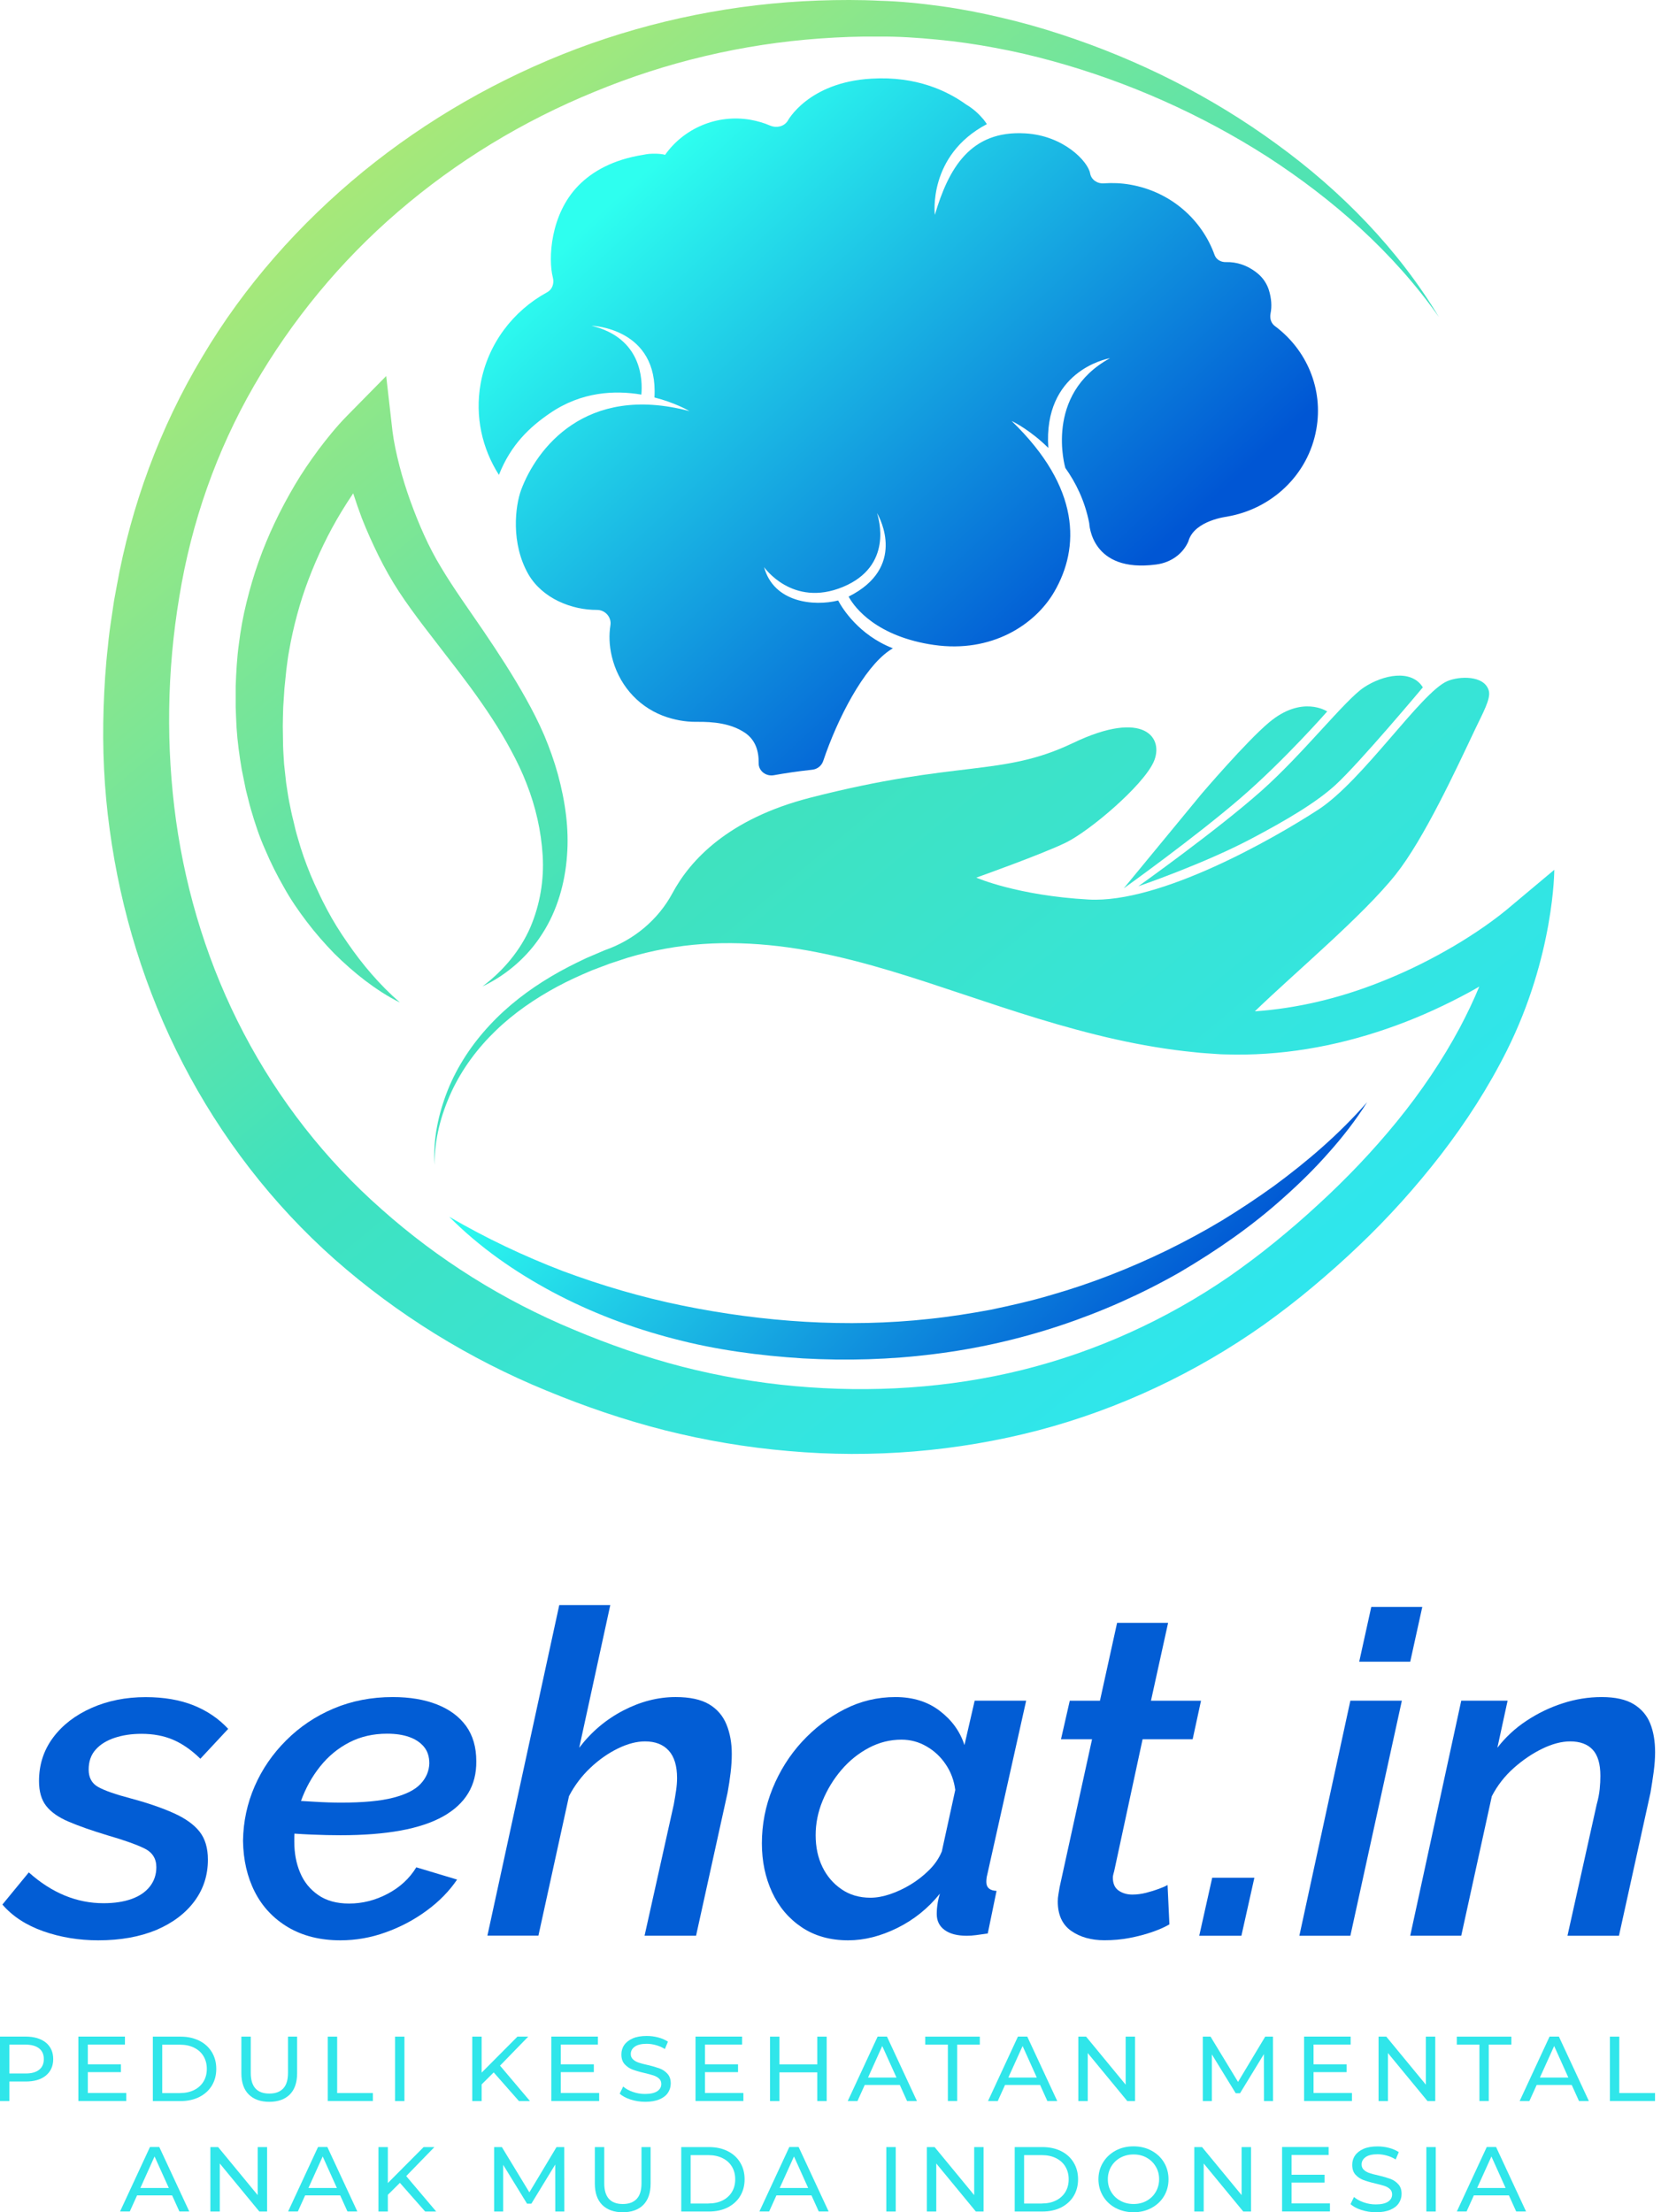 <svg width="211" height="281" viewBox="0 0 211 281" fill="none" xmlns="http://www.w3.org/2000/svg">
<path d="M70.87 98.359C70.408 96.674 69.816 95.032 69.145 93.424C68.44 91.791 67.664 90.268 66.828 88.771C65.165 85.784 63.3 82.926 61.419 80.152C59.537 77.387 57.604 74.716 56.01 72.036C54.442 69.467 53.17 66.523 52.116 63.605C51.593 62.142 51.123 60.653 50.74 59.156C50.548 58.407 50.374 57.658 50.217 56.91C50.069 56.187 49.929 55.361 49.86 54.791L49.058 47.764L44.076 52.826C43.301 53.617 42.752 54.247 42.151 54.97C41.567 55.676 41.001 56.391 40.461 57.114C39.39 58.569 38.362 60.057 37.447 61.614C35.618 64.711 34.05 67.961 32.848 71.356C32.247 73.049 31.742 74.776 31.315 76.52C30.879 78.272 30.566 80.008 30.339 81.845C30.095 83.615 30.008 85.368 29.939 87.137V89.791C29.956 90.676 30.017 91.561 30.052 92.446C30.165 94.215 30.409 95.977 30.705 97.729L31.236 100.341C31.463 101.2 31.654 102.068 31.907 102.919C32.404 104.62 32.961 106.313 33.693 107.938C34.381 109.572 35.182 111.163 36.062 112.694C36.916 114.242 37.926 115.706 38.989 117.101C40.052 118.505 41.219 119.832 42.438 121.091C43.684 122.333 44.999 123.49 46.384 124.554C47.778 125.6 49.233 126.578 50.801 127.335C48.205 125.081 46.018 122.486 44.137 119.747C43.187 118.386 42.308 116.982 41.541 115.527C41.158 114.804 40.783 114.072 40.444 113.323C40.086 112.592 39.755 111.843 39.442 111.095C38.823 109.589 38.283 108.066 37.848 106.509C37.613 105.735 37.421 104.952 37.247 104.169C37.038 103.395 36.898 102.604 36.733 101.813C36.576 101.03 36.48 100.23 36.349 99.439L36.088 97.049C36.045 96.249 35.975 95.449 35.958 94.649L35.923 92.25C35.94 91.451 35.94 90.651 35.975 89.851L36.132 87.452L36.376 85.053C36.471 84.355 36.585 83.36 36.724 82.679C36.977 81.182 37.334 79.591 37.743 78.085C38.153 76.562 38.64 75.048 39.207 73.567C40.339 70.607 41.715 67.723 43.37 65C43.849 64.209 44.355 63.426 44.869 62.661C45.208 63.716 45.565 64.762 45.957 65.8C46.593 67.425 47.316 69.016 48.083 70.581C48.858 72.138 49.72 73.687 50.713 75.201C51.68 76.673 52.7 78.051 53.719 79.404L56.767 83.368C58.797 85.963 60.748 88.558 62.499 91.246C63.379 92.591 64.206 93.977 64.921 95.321C65.67 96.7 66.349 98.12 66.907 99.575C68.048 102.485 68.745 105.548 68.936 108.653C69.128 111.758 68.605 114.889 67.368 117.798C66.105 120.7 63.971 123.286 61.279 125.302C64.328 123.856 67.046 121.533 68.901 118.581C70.792 115.646 71.776 112.166 72.028 108.687C72.307 105.224 71.785 101.719 70.87 98.359Z" fill="url(#paint0_linear_418_9053)"/>
<path d="M191.321 115.612C190.834 116.02 190.172 116.522 189.571 116.965C188.952 117.424 188.308 117.867 187.663 118.3C186.365 119.168 185.032 119.993 183.665 120.759C180.938 122.308 178.09 123.669 175.163 124.809C170.111 126.8 164.789 128.084 159.405 128.459C164.371 123.643 173.142 116.318 177.306 111.069C180.886 106.568 184.997 97.678 187.384 92.641C188.334 90.634 189.414 88.745 189.126 87.733C188.56 85.725 185.311 85.878 183.839 86.525C180.485 87.988 173.142 99.15 167.463 102.842C161.792 106.534 147.393 114.761 138.3 114.259C129.197 113.757 124.023 111.477 124.023 111.477C124.023 111.477 132.272 108.542 135.364 107.045C138.456 105.539 145.164 99.822 146.54 96.802C147.916 93.782 145.434 90.013 136.322 94.369C127.211 98.725 121.784 96.47 102.882 101.336C92.499 104.008 87.673 109.257 85.426 113.443C83.605 116.837 80.513 119.415 76.811 120.7L74.485 121.695C72.969 122.41 71.471 123.158 70.034 124.018C67.159 125.719 64.477 127.769 62.22 130.203C59.956 132.627 58.1 135.426 56.881 138.463C55.679 141.492 54.982 144.759 55.208 147.983C55.165 144.751 56.018 141.569 57.36 138.659C58.719 135.75 60.661 133.138 62.978 130.909C65.287 128.671 67.969 126.842 70.809 125.311C72.229 124.545 73.71 123.881 75.199 123.252L77.455 122.401L79.781 121.635C82.874 120.717 86.062 120.13 89.267 119.908C92.473 119.687 95.696 119.806 98.892 120.181C105.295 120.938 111.549 122.75 117.768 124.775C123.997 126.808 130.242 129.037 136.732 130.781C139.972 131.657 143.282 132.423 146.644 132.976C148.326 133.257 150.015 133.487 151.775 133.657C152.672 133.767 153.456 133.793 154.292 133.861L154.911 133.903L155.068 133.912L155.285 133.92L155.616 133.929L156.932 133.954C163.935 134.014 170.877 132.627 177.349 130.254C180.59 129.071 183.717 127.625 186.74 125.983C187.132 125.77 187.524 125.54 187.916 125.311C187.193 127.072 186.356 128.807 185.459 130.509C183.212 134.703 180.511 138.693 177.463 142.437C174.414 146.18 171.06 149.702 167.472 152.986C165.651 154.67 163.926 156.159 161.923 157.793C160.059 159.316 158.116 160.762 156.139 162.149C148.177 167.619 139.258 171.677 129.868 174.008C120.477 176.339 110.661 176.935 100.992 176.067C96.157 175.633 91.332 174.791 86.671 173.6C81.968 172.383 77.334 170.767 72.865 168.887C63.893 165.16 55.635 159.971 48.501 153.624C41.324 147.311 35.392 139.689 30.984 131.283C26.568 122.878 23.693 113.698 22.369 104.28C21.062 94.871 21.202 85.214 22.779 75.796C24.312 66.362 27.482 57.292 32.273 48.989C37.055 40.711 43.249 33.165 50.618 26.844C57.97 20.514 66.428 15.367 75.522 11.658C84.598 7.897 94.328 5.583 104.215 4.886C106.688 4.715 109.058 4.613 111.654 4.647C114.119 4.622 116.584 4.792 119.049 5.03C121.514 5.26 123.97 5.617 126.418 6.077C128.866 6.528 131.287 7.089 133.692 7.753C143.308 10.399 152.55 14.508 160.973 19.893C169.353 25.321 177.001 32.05 182.785 40.269C177.62 31.676 170.398 24.266 162.141 18.277C153.892 12.253 144.597 7.566 134.754 4.358C132.298 3.55 129.798 2.844 127.263 2.257C124.737 1.653 122.176 1.151 119.58 0.793C116.993 0.436 114.38 0.164 111.749 0.096C109.258 -0.032 106.532 -0.023 103.927 0.07C93.483 0.445 83.074 2.512 73.266 6.196C63.431 9.914 54.224 15.188 46.123 21.799C38.04 28.418 30.993 36.364 25.679 45.356C20.313 54.298 16.646 64.286 14.826 74.461L14.486 76.307L14.198 78.255C13.998 79.557 13.815 80.859 13.702 82.143C13.406 84.712 13.249 87.299 13.162 89.877C12.988 95.049 13.223 100.247 13.937 105.394C15.331 115.689 18.423 125.804 23.249 135.12C28.066 144.436 34.599 152.952 42.534 159.979C50.478 166.981 59.633 172.63 69.424 176.637C74.32 178.662 79.302 180.363 84.45 181.674C89.642 182.975 94.877 183.86 100.19 184.311C110.782 185.255 121.575 184.379 131.897 181.682C142.211 178.968 151.975 174.34 160.573 168.249C162.716 166.709 164.789 165.118 166.81 163.416C168.691 161.842 170.755 160.013 172.602 158.244C176.374 154.662 179.858 150.782 183.046 146.665C186.226 142.539 189.065 138.14 191.409 133.461C197.445 121.389 197.445 110.482 197.445 110.482L191.321 115.612Z" fill="url(#paint1_linear_418_9053)"/>
<path d="M144.606 112.575C144.606 112.575 154.58 105.48 160.251 100.443C165.573 95.713 170.869 88.898 173.273 87.307C175.677 85.716 179.292 84.959 180.747 87.307C180.747 87.307 172.733 96.878 169.641 99.711C167.237 101.906 163.517 104.127 158.874 106.577C152.812 109.767 144.606 112.575 144.606 112.575Z" fill="url(#paint2_linear_418_9053)"/>
<path d="M168.595 90.37C168.595 90.37 165.433 88.226 161.217 91.757C158.334 94.164 152.646 100.826 152.646 100.826L142.751 112.838C142.751 112.838 151.836 106.339 157.629 101.336C163.221 96.504 168.595 90.37 168.595 90.37Z" fill="url(#paint3_linear_418_9053)"/>
<path d="M167.21 54.553C166.174 60.355 161.513 64.651 155.904 65.613V65.621C155.904 65.621 151.801 66.081 150.991 68.659C150.982 68.71 150.965 68.752 150.956 68.786L150.947 68.795C150.268 70.343 148.761 71.458 146.871 71.704C138.578 72.802 138.387 66.557 138.369 66.472C138.369 66.455 138.36 66.438 138.36 66.43C138.36 66.421 138.36 66.413 138.36 66.413C137.803 63.597 136.653 61.291 135.338 59.445C135.338 59.445 135.338 59.445 135.329 59.428C135.329 59.428 132.568 50.112 141 45.501C140.529 45.578 132.498 47.185 133.169 56.893C130.922 54.672 128.796 53.6 128.517 53.481C137.306 61.972 137.167 69.586 133.927 75.167C131.479 79.387 125.939 82.968 118.648 81.922C118.204 81.862 117.795 81.786 117.394 81.709C110.539 80.331 108.239 76.605 107.803 75.779C115.147 72.104 111.81 65.843 111.41 65.179C111.645 65.894 113.465 71.909 107.072 74.554C100.652 77.209 97.063 72.036 97.063 72.036C98.3 76.579 103.448 77.03 106.471 76.273C106.993 77.26 109.084 80.654 113.422 82.347C113.256 82.441 113.1 82.543 112.96 82.645C109.711 84.874 106.392 91.246 104.572 96.666C104.363 97.278 103.814 97.712 103.161 97.772C101.279 97.976 99.659 98.222 98.3 98.469C97.316 98.648 96.358 97.933 96.375 96.938C96.401 95.406 95.974 93.994 94.642 93.084C92.865 91.884 90.617 91.655 88.44 91.689C87.046 91.697 85.6 91.442 84.163 90.897C80.844 89.596 78.527 86.78 77.717 83.368C77.386 81.965 77.351 80.646 77.543 79.421C77.708 78.408 76.88 77.455 75.818 77.472C74.241 77.472 72.569 77.141 70.957 76.375C69.389 75.626 68.013 74.469 67.142 72.98C64.86 69.024 65.443 64.26 66.21 62.201C68.126 57.088 74.302 48.7 87.586 52.222C87.386 52.094 85.661 51.124 83.135 50.486C83.675 41.63 75.147 41.375 75.147 41.375C81.549 42.932 81.645 48.266 81.471 50.121C78.135 49.559 73.875 49.721 69.825 52.511C67.342 54.213 64.903 56.442 63.379 60.321C61.245 56.978 60.313 52.911 61.053 48.734C61.977 43.646 65.191 39.486 69.476 37.138C70.182 36.764 70.426 35.981 70.225 35.224C69.633 32.935 69.868 27.235 73.501 23.551C75.243 21.782 77.847 20.276 81.715 19.663C81.976 19.604 82.238 19.57 82.49 19.544C82.49 19.544 82.49 19.544 82.499 19.544C83.065 19.502 83.649 19.51 84.241 19.604C84.337 19.621 84.415 19.663 84.485 19.672C86.828 16.354 91.009 14.465 95.338 15.214C96.227 15.376 97.072 15.622 97.856 15.963C98.64 16.286 99.572 16.082 100.042 15.384C100.042 15.384 102.638 10.441 110.713 9.99C116.427 9.65 120.373 11.573 122.742 13.283C123.544 13.759 124.249 14.363 124.833 15.061C124.842 15.069 124.85 15.078 124.876 15.095L124.902 15.129C125.068 15.333 125.216 15.546 125.364 15.767C117.812 19.748 118.753 27.295 118.753 27.295C120.495 21.424 123.239 16.533 130.225 16.941C135.111 17.213 138.212 20.506 138.482 22.029C138.622 22.828 139.388 23.347 140.216 23.288C141.305 23.211 142.428 23.254 143.552 23.449C148.717 24.343 152.681 27.89 154.292 32.391C154.501 32.969 155.085 33.31 155.721 33.293C157.062 33.25 158.482 33.675 159.78 34.747C160.425 35.283 160.912 35.998 161.174 36.798C161.522 37.904 161.583 38.916 161.4 39.818C161.278 40.439 161.461 41.06 161.966 41.426C165.973 44.412 168.142 49.389 167.21 54.553Z" fill="url(#paint4_linear_418_9053)"/>
<path d="M57.064 154.551C61.741 157.282 66.558 159.554 71.497 161.451C76.454 163.297 81.515 164.777 86.671 165.832C96.959 167.925 107.621 168.674 118.073 167.525C120.687 167.253 123.282 166.836 125.869 166.36C128.439 165.815 131.009 165.245 133.535 164.488C138.596 163.042 143.517 161.111 148.265 158.805C150.634 157.64 152.96 156.389 155.224 155.028C157.48 153.65 159.684 152.186 161.836 150.638C166.104 147.499 170.146 144.027 173.665 140.003C172.245 142.258 170.599 144.385 168.804 146.393C167.027 148.417 165.094 150.315 163.073 152.11C159.048 155.742 154.545 158.856 149.824 161.63C140.312 167.049 129.624 170.648 118.613 172C113.117 172.698 107.551 172.851 102.02 172.545C96.497 172.196 90.992 171.473 85.635 170.061C80.278 168.682 75.069 166.709 70.226 164.131C65.382 161.545 60.853 158.38 57.064 154.551Z" fill="url(#paint5_linear_418_9053)"/>
<path d="M5.827 259.451C6.446 259.962 6.759 260.659 6.759 261.544C6.759 262.429 6.446 263.127 5.827 263.637C5.2 264.148 4.347 264.394 3.267 264.394H1.193V266.87H0V258.686H3.267C4.355 258.694 5.209 258.949 5.827 259.451ZM4.965 262.905C5.366 262.591 5.566 262.14 5.566 261.544C5.566 260.949 5.366 260.498 4.965 260.183C4.564 259.868 3.989 259.706 3.232 259.706H1.193V263.373H3.232C3.989 263.382 4.564 263.22 4.965 262.905Z" fill="#30E6EA"/>
<path d="M16.036 265.858V266.87H9.956V258.686H15.871V259.698H11.158V262.208H15.357V263.203H11.158V265.849H16.036V265.858Z" fill="#30E6EA"/>
<path d="M19.416 258.694H22.944C23.833 258.694 24.616 258.864 25.305 259.205C25.993 259.545 26.524 260.03 26.907 260.651C27.282 261.272 27.474 261.978 27.474 262.786C27.474 263.595 27.282 264.301 26.907 264.922C26.524 265.543 25.993 266.019 25.305 266.368C24.616 266.708 23.833 266.879 22.944 266.879H19.416V258.694ZM22.874 265.858C23.554 265.858 24.146 265.73 24.66 265.475C25.174 265.22 25.575 264.854 25.853 264.394C26.132 263.935 26.272 263.399 26.272 262.786C26.272 262.182 26.132 261.646 25.853 261.178C25.575 260.711 25.174 260.353 24.66 260.098C24.146 259.843 23.545 259.715 22.874 259.715H20.61V265.866H22.874V265.858Z" fill="#30E6EA"/>
<path d="M31.594 266.036C30.975 265.415 30.662 264.513 30.662 263.348V258.694H31.855V263.297C31.855 265.049 32.639 265.926 34.216 265.926C34.982 265.926 35.566 265.713 35.975 265.279C36.385 264.845 36.585 264.19 36.585 263.297V258.694H37.743V263.348C37.743 264.522 37.43 265.424 36.811 266.045C36.184 266.666 35.322 266.972 34.198 266.972C33.092 266.972 32.221 266.657 31.594 266.036Z" fill="#30E6EA"/>
<path d="M41.637 258.694H42.831V265.857H47.369V266.87H41.637V258.694Z" fill="#30E6EA"/>
<path d="M50.182 258.694H51.376V266.879H50.182V258.694Z" fill="#30E6EA"/>
<path d="M62.717 263.237L61.184 264.76V266.879H59.991V258.694H61.184V263.263L65.731 258.694H67.099L63.519 262.378L67.325 266.879H65.923L62.717 263.237Z" fill="#30E6EA"/>
<path d="M76.114 265.858V266.87H70.034V258.686H75.948V259.698H71.236V262.208H75.435V263.203H71.236V265.849H76.114V265.858Z" fill="#30E6EA"/>
<path d="M80.103 266.681C79.52 266.494 79.058 266.239 78.719 265.941L79.163 265.031C79.485 265.312 79.894 265.541 80.391 265.712C80.888 265.89 81.401 265.975 81.933 265.975C82.63 265.975 83.144 265.856 83.492 265.627C83.832 265.397 84.006 265.091 84.006 264.708C84.006 264.427 83.91 264.197 83.727 264.027C83.535 263.848 83.309 263.721 83.03 263.627C82.751 263.534 82.368 263.432 81.863 263.312C81.236 263.168 80.722 263.015 80.339 262.87C79.955 262.725 79.624 262.496 79.346 262.189C79.067 261.883 78.936 261.466 78.936 260.947C78.936 260.513 79.049 260.113 79.293 259.765C79.529 259.416 79.886 259.135 80.365 258.922C80.844 258.71 81.436 258.608 82.15 258.608C82.647 258.608 83.135 258.667 83.614 258.795C84.093 258.922 84.502 259.101 84.851 259.331L84.459 260.267C84.11 260.045 83.736 259.884 83.335 259.773C82.934 259.663 82.543 259.603 82.159 259.603C81.48 259.603 80.975 259.722 80.635 259.969C80.295 260.207 80.13 260.522 80.13 260.905C80.13 261.185 80.225 261.415 80.417 261.585C80.609 261.764 80.844 261.9 81.131 261.994C81.419 262.087 81.802 262.198 82.29 262.3C82.917 262.445 83.422 262.598 83.814 262.742C84.198 262.887 84.528 263.117 84.799 263.423C85.077 263.729 85.208 264.138 85.208 264.648C85.208 265.073 85.086 265.465 84.851 265.822C84.616 266.18 84.25 266.46 83.762 266.664C83.274 266.869 82.673 266.971 81.968 266.971C81.297 266.971 80.687 266.869 80.103 266.681Z" fill="#30E6EA"/>
<path d="M94.433 265.858V266.87H88.353V258.686H94.267V259.698H89.555V262.208H93.753V263.203H89.555V265.849H94.433V265.858Z" fill="#30E6EA"/>
<path d="M105.016 258.694V266.879H103.823V263.229H99.014V266.879H97.821V258.694H99.014V262.216H103.823V258.694H105.016Z" fill="#30E6EA"/>
<path d="M114.302 264.828H109.85L108.927 266.87H107.69L111.488 258.686H112.673L116.479 266.87H115.225L114.302 264.828ZM113.883 263.892L112.072 259.885L110.269 263.892H113.883Z" fill="#30E6EA"/>
<path d="M120.408 259.707H117.533V258.694H124.467V259.707H121.592V266.87H120.408V259.707Z" fill="#30E6EA"/>
<path d="M132.124 264.828H127.673L126.749 266.87H125.512L129.31 258.686H130.495L134.302 266.87H133.047L132.124 264.828ZM131.706 263.892L129.903 259.885L128.091 263.892H131.706Z" fill="#30E6EA"/>
<path d="M144.188 258.694V266.879H143.204L138.178 260.779V266.879H136.984V258.694H137.969L142.995 264.794V258.694H144.188Z" fill="#30E6EA"/>
<path d="M160.564 266.879L160.555 260.915L157.524 265.883H156.975L153.944 260.949V266.879H152.794V258.694H153.778L157.271 264.445L160.721 258.694H161.705L161.714 266.879H160.564Z" fill="#30E6EA"/>
<path d="M171.74 265.858V266.87H165.66V258.686H171.574V259.698H166.862V262.208H171.06V263.203H166.862V265.849H171.74V265.858Z" fill="#30E6EA"/>
<path d="M182.323 258.694V266.879H181.339L176.313 260.779V266.879H175.12V258.694H176.104L181.13 264.794V258.694H182.323Z" fill="#30E6EA"/>
<path d="M187.933 259.707H185.059V258.694H191.992V259.707H189.118V266.87H187.933V259.707Z" fill="#30E6EA"/>
<path d="M199.658 264.828H195.207L194.283 266.87H193.046L196.844 258.686H198.029L201.835 266.87H200.581L199.658 264.828ZM199.231 263.892L197.428 259.885L195.616 263.892H199.231Z" fill="#30E6EA"/>
<path d="M204.51 258.694H205.703V265.857H210.241V266.87H204.51V258.694Z" fill="#30E6EA"/>
<path d="M21.864 278.856H17.413L16.489 280.898H15.252L19.05 272.714H20.235L24.041 280.898H22.787L21.864 278.856ZM21.446 277.92L19.634 273.913L17.831 277.92H21.446Z" fill="#30E6EA"/>
<path d="M33.928 272.722V280.906H32.944L27.918 274.806V280.906H26.724V272.722H27.709L32.735 278.822V272.722H33.928Z" fill="#30E6EA"/>
<path d="M43.214 278.856H38.763L37.839 280.898H36.602L40.4 272.714H41.585L45.391 280.898H44.137L43.214 278.856ZM42.796 277.92L40.992 273.913L39.181 277.92H42.796Z" fill="#30E6EA"/>
<path d="M50.801 277.265L49.268 278.788V280.906H48.074V272.722H49.268V277.29L53.815 272.722H55.182L51.602 276.406L55.409 280.906H54.006L50.801 277.265Z" fill="#30E6EA"/>
<path d="M70.539 280.906L70.531 274.942L67.499 279.911H66.95L63.919 274.976V280.906H62.769V272.722H63.754L67.247 278.473L70.696 272.722H71.68L71.689 280.906H70.539Z" fill="#30E6EA"/>
<path d="M76.497 280.064C75.879 279.443 75.565 278.541 75.565 277.376V272.722H76.759V277.325C76.759 279.077 77.543 279.954 79.119 279.954C79.886 279.954 80.469 279.741 80.879 279.307C81.288 278.873 81.489 278.218 81.489 277.325V272.722H82.647V277.376C82.647 278.55 82.333 279.452 81.715 280.073C81.088 280.694 80.225 281 79.102 281C77.996 281 77.124 280.685 76.497 280.064Z" fill="#30E6EA"/>
<path d="M86.541 272.722H90.069C90.957 272.722 91.741 272.892 92.429 273.233C93.117 273.573 93.649 274.058 94.023 274.679C94.398 275.3 94.589 276.006 94.589 276.814C94.589 277.622 94.398 278.328 94.023 278.949C93.649 279.57 93.109 280.047 92.429 280.396C91.741 280.736 90.957 280.906 90.069 280.906H86.541V272.722ZM89.999 279.885C90.678 279.885 91.271 279.758 91.785 279.502C92.299 279.247 92.699 278.881 92.978 278.422C93.257 277.954 93.396 277.427 93.396 276.814C93.396 276.202 93.257 275.674 92.978 275.206C92.699 274.738 92.299 274.381 91.785 274.126C91.271 273.871 90.67 273.743 89.999 273.743H87.734V279.894H89.999V279.885Z" fill="#30E6EA"/>
<path d="M103.082 278.856H98.631L97.708 280.898H96.471L100.269 272.714H101.453L105.26 280.898H104.006L103.082 278.856ZM102.664 277.92L100.861 273.913L99.049 277.92H102.664Z" fill="#30E6EA"/>
<path d="M112.594 272.722H113.788V280.906H112.594V272.722Z" fill="#30E6EA"/>
<path d="M124.946 272.722V280.906H123.962L118.936 274.806V280.906H117.742V272.722H118.726L123.753 278.822V272.722H124.946Z" fill="#30E6EA"/>
<path d="M128.901 272.722H132.428C133.317 272.722 134.101 272.892 134.789 273.233C135.477 273.573 136.009 274.058 136.383 274.679C136.758 275.3 136.949 276.006 136.949 276.814C136.949 277.622 136.758 278.328 136.383 278.949C136.009 279.57 135.468 280.047 134.789 280.396C134.101 280.736 133.317 280.906 132.428 280.906H128.901V272.722ZM132.359 279.885C133.038 279.885 133.631 279.758 134.144 279.502C134.658 279.247 135.059 278.881 135.338 278.422C135.617 277.954 135.756 277.427 135.756 276.814C135.756 276.202 135.617 275.674 135.338 275.206C135.059 274.738 134.658 274.381 134.144 274.126C133.631 273.871 133.029 273.743 132.359 273.743H130.094V279.894H132.359V279.885Z" fill="#30E6EA"/>
<path d="M141.714 280.455C141.035 280.09 140.503 279.596 140.12 278.949C139.737 278.311 139.536 277.597 139.536 276.814C139.536 276.031 139.728 275.317 140.12 274.679C140.503 274.041 141.043 273.539 141.714 273.173C142.393 272.807 143.151 272.628 143.996 272.628C144.832 272.628 145.59 272.807 146.27 273.173C146.949 273.539 147.481 274.032 147.864 274.67C148.247 275.308 148.439 276.023 148.439 276.814C148.439 277.605 148.247 278.32 147.864 278.958C147.481 279.596 146.949 280.09 146.27 280.455C145.59 280.821 144.832 281 143.996 281C143.16 281 142.393 280.813 141.714 280.455ZM145.66 279.545C146.148 279.273 146.54 278.898 146.819 278.414C147.097 277.937 147.245 277.401 147.245 276.806C147.245 276.21 147.106 275.674 146.819 275.198C146.54 274.721 146.148 274.338 145.66 274.066C145.172 273.794 144.615 273.658 144.005 273.658C143.395 273.658 142.838 273.794 142.332 274.066C141.836 274.338 141.444 274.713 141.157 275.198C140.878 275.674 140.73 276.21 140.73 276.806C140.73 277.401 140.869 277.937 141.157 278.414C141.435 278.89 141.827 279.273 142.332 279.545C142.829 279.817 143.387 279.953 144.005 279.953C144.615 279.953 145.172 279.817 145.66 279.545Z" fill="#30E6EA"/>
<path d="M158.918 272.722V280.906H157.933L152.907 274.806V280.906H151.714V272.722H152.698L157.724 278.822V272.722H158.918Z" fill="#30E6EA"/>
<path d="M168.944 279.886V280.898H162.864V272.714H168.778V273.726H164.066V276.236H168.264V277.231H164.066V279.877H168.944V279.886Z" fill="#30E6EA"/>
<path d="M172.942 280.711C172.358 280.523 171.897 280.268 171.557 279.97L172.001 279.06C172.323 279.341 172.733 279.571 173.229 279.741C173.726 279.919 174.24 280.004 174.771 280.004C175.468 280.004 175.982 279.885 176.33 279.656C176.67 279.426 176.844 279.12 176.844 278.737C176.844 278.456 176.748 278.226 176.566 278.056C176.374 277.878 176.147 277.75 175.869 277.656C175.59 277.563 175.207 277.461 174.701 277.342C174.074 277.197 173.56 277.044 173.177 276.899C172.794 276.755 172.463 276.525 172.184 276.219C171.905 275.912 171.775 275.496 171.775 274.977C171.775 274.543 171.888 274.143 172.132 273.794C172.367 273.445 172.724 273.164 173.203 272.952C173.682 272.739 174.275 272.637 174.989 272.637C175.485 272.637 175.973 272.697 176.452 272.824C176.931 272.952 177.341 273.13 177.689 273.36L177.297 274.296C176.949 274.075 176.574 273.913 176.174 273.803C175.773 273.692 175.381 273.632 174.998 273.632C174.318 273.632 173.813 273.751 173.473 273.998C173.134 274.236 172.968 274.551 172.968 274.934C172.968 275.215 173.064 275.444 173.255 275.615C173.447 275.793 173.682 275.929 173.97 276.023C174.257 276.117 174.64 276.227 175.128 276.329C175.755 276.474 176.261 276.627 176.653 276.772C177.036 276.916 177.367 277.146 177.637 277.452C177.916 277.758 178.046 278.167 178.046 278.677C178.046 279.103 177.924 279.494 177.689 279.851C177.454 280.209 177.088 280.489 176.6 280.694C176.113 280.898 175.512 281 174.806 281C174.135 281 173.525 280.898 172.942 280.711Z" fill="#30E6EA"/>
<path d="M181.191 272.722H182.384V280.906H181.191V272.722Z" fill="#30E6EA"/>
<path d="M191.679 278.856H187.227L186.304 280.898H185.067L188.865 272.714H190.05L193.856 280.898H192.602L191.679 278.856ZM191.26 277.92L189.457 273.913L187.645 277.92H191.26Z" fill="#30E6EA"/>
<path d="M12.491 246.459C10.017 246.459 7.692 246.076 5.514 245.311C3.336 244.545 1.594 243.413 0.305 241.916L3.659 237.832C5.113 239.134 6.638 240.112 8.223 240.768C9.817 241.423 11.455 241.746 13.145 241.746C14.521 241.746 15.705 241.567 16.707 241.21C17.709 240.853 18.484 240.325 19.033 239.628C19.582 238.93 19.86 238.113 19.86 237.169C19.86 236.063 19.346 235.272 18.327 234.778C17.308 234.285 15.758 233.732 13.676 233.128C11.672 232.524 10.026 231.945 8.728 231.392C7.43 230.839 6.481 230.175 5.871 229.393C5.261 228.619 4.956 227.564 4.956 226.228C4.956 224.135 5.557 222.297 6.751 220.698C7.944 219.098 9.582 217.848 11.637 216.938C13.693 216.027 15.984 215.568 18.502 215.568C20.819 215.568 22.84 215.917 24.573 216.606C26.298 217.295 27.77 218.29 28.989 219.6L25.453 223.395C24.312 222.28 23.153 221.481 21.977 220.979C20.801 220.477 19.46 220.23 17.97 220.23C16.716 220.23 15.575 220.4 14.556 220.74C13.537 221.081 12.726 221.583 12.143 222.246C11.55 222.91 11.263 223.752 11.263 224.773C11.263 225.794 11.664 226.534 12.474 226.985C13.275 227.436 14.686 227.929 16.69 228.457C18.806 229.027 20.61 229.648 22.082 230.312C23.554 230.975 24.643 231.758 25.348 232.651C26.054 233.545 26.411 234.736 26.411 236.216C26.411 238.19 25.845 239.951 24.703 241.491C23.562 243.031 21.951 244.247 19.869 245.14C17.779 246.008 15.322 246.459 12.491 246.459Z" fill="#025DD5"/>
<path d="M43.24 246.459C40.688 246.459 38.475 245.906 36.611 244.809C34.747 243.703 33.336 242.205 32.369 240.308C31.402 238.411 30.906 236.242 30.871 233.808C30.906 231.375 31.402 229.078 32.343 226.909C33.284 224.739 34.616 222.791 36.35 221.064C38.075 219.337 40.087 217.984 42.386 217.014C44.686 216.045 47.186 215.56 49.895 215.56C52.055 215.56 53.928 215.874 55.522 216.504C57.116 217.134 58.336 218.044 59.207 219.235C60.069 220.435 60.505 221.923 60.505 223.71C60.539 226.79 59.137 229.121 56.289 230.72C53.44 232.32 49.094 233.111 43.24 233.111C42.142 233.111 40.906 233.085 39.529 233.026C38.153 232.966 36.602 232.864 34.878 232.711L35.758 228.627C37.325 228.704 38.719 228.78 39.939 228.857C41.158 228.934 42.299 228.968 43.353 228.968C46.141 228.968 48.336 228.763 49.947 228.347C51.559 227.93 52.717 227.351 53.423 226.594C54.128 225.845 54.503 224.978 54.538 223.999C54.538 223.131 54.311 222.425 53.858 221.881C53.405 221.336 52.787 220.919 52.003 220.639C51.219 220.358 50.278 220.213 49.172 220.213C47.404 220.213 45.801 220.579 44.372 221.319C42.935 222.059 41.698 223.08 40.662 224.382C39.616 225.692 38.806 227.164 38.214 228.814C37.622 230.465 37.352 232.175 37.386 233.953C37.386 235.391 37.63 236.701 38.127 237.867C38.615 239.041 39.381 239.985 40.426 240.708C41.463 241.431 42.77 241.788 44.346 241.788C46.036 241.788 47.665 241.38 49.233 240.555C50.801 239.73 52.02 238.607 52.883 237.186L58.066 238.743C57.081 240.198 55.801 241.516 54.207 242.682C52.613 243.856 50.879 244.775 48.989 245.447C47.134 246.119 45.209 246.459 43.24 246.459Z" fill="#025DD5"/>
<path d="M71.044 203.878H77.525L73.579 222C75.112 219.983 76.976 218.41 79.171 217.269C81.367 216.129 83.588 215.559 85.826 215.559C87.629 215.559 89.049 215.866 90.068 216.47C91.088 217.074 91.828 217.933 92.281 219.031C92.734 220.137 92.96 221.387 92.96 222.791C92.96 223.548 92.908 224.339 92.812 225.156C92.716 225.973 92.586 226.815 92.429 227.691L88.422 245.872H81.88L85.591 229.206C85.704 228.559 85.809 227.964 85.887 227.419C85.966 226.866 86.009 226.347 86.009 225.854C86.009 224.297 85.652 223.131 84.947 222.357C84.241 221.583 83.239 221.192 81.941 221.192C80.879 221.192 79.729 221.489 78.492 222.093C77.255 222.697 76.088 223.514 74.99 224.552C73.893 225.59 72.987 226.79 72.281 228.142L68.396 245.864H61.916L71.044 203.878Z" fill="#025DD5"/>
<path d="M107.742 246.459C105.46 246.459 103.5 245.906 101.854 244.809C100.208 243.703 98.945 242.222 98.082 240.359C97.22 238.496 96.784 236.429 96.784 234.149C96.784 231.716 97.237 229.393 98.143 227.164C99.049 224.944 100.295 222.961 101.88 221.234C103.474 219.507 105.277 218.129 107.298 217.1C109.319 216.07 111.471 215.56 113.744 215.56C115.983 215.56 117.864 216.147 119.397 217.329C120.93 218.503 121.967 219.95 122.516 221.66L123.814 216.019H130.355L125.408 238.147C125.364 238.3 125.338 238.445 125.321 238.598C125.303 238.751 125.295 238.896 125.295 239.049C125.295 239.764 125.73 240.138 126.592 240.181L125.477 245.591C124.929 245.668 124.432 245.736 124.005 245.796C123.57 245.855 123.178 245.881 122.829 245.881C121.61 245.881 120.669 245.642 119.998 245.149C119.328 244.664 118.997 243.983 118.997 243.124C118.997 242.911 119.005 242.682 119.023 242.452C119.04 242.222 119.084 241.933 119.136 241.584C119.197 241.244 119.284 240.895 119.397 240.529C117.908 242.393 116.096 243.847 113.979 244.894C111.871 245.932 109.789 246.459 107.742 246.459ZM110.573 241.048C111.357 241.048 112.194 240.895 113.073 240.597C113.953 240.3 114.824 239.891 115.669 239.381C116.514 238.87 117.298 238.258 118.021 237.543C118.744 236.829 119.284 236.037 119.641 235.17L121.349 227.36C121.192 226.152 120.791 225.071 120.138 224.11C119.493 223.148 118.674 222.383 117.69 221.821C116.706 221.251 115.652 220.97 114.511 220.97C113.056 220.97 111.671 221.319 110.356 222.017C109.04 222.715 107.882 223.65 106.88 224.824C105.878 225.998 105.086 227.3 104.493 228.738C103.901 230.176 103.614 231.63 103.614 233.102C103.614 234.617 103.901 235.952 104.467 237.126C105.033 238.3 105.844 239.245 106.88 239.959C107.934 240.691 109.162 241.048 110.573 241.048Z" fill="#025DD5"/>
<path d="M134.371 241.533C134.371 241.227 134.397 240.912 134.458 240.588C134.519 240.265 134.562 239.967 134.606 239.704L138.726 220.919H134.78L135.895 216.027H139.728L141.906 206.133H148.386L146.209 216.027H152.567L151.505 220.919H145.146L141.548 237.619C141.505 237.772 141.47 237.926 141.427 238.079C141.392 238.232 141.366 238.368 141.366 238.479C141.366 239.244 141.609 239.797 142.097 240.138C142.585 240.478 143.169 240.648 143.839 240.648C144.432 240.648 145.015 240.571 145.608 240.418C146.2 240.265 146.723 240.104 147.202 239.925C147.672 239.755 148.047 239.593 148.317 239.431L148.552 244.434C147.96 244.783 147.228 245.106 146.339 245.412C145.451 245.719 144.501 245.965 143.482 246.161C142.463 246.357 141.4 246.45 140.303 246.45C138.613 246.45 137.202 246.05 136.061 245.251C134.937 244.451 134.371 243.209 134.371 241.533Z" fill="#025DD5"/>
<path d="M152.341 245.881L153.988 238.513H159.345L157.698 245.881H152.341Z" fill="#025DD5"/>
<path d="M171.539 216.019H178.081L171.539 245.881H165.059L171.539 216.019ZM174.196 204.109H180.677L179.144 211.068H172.663L174.196 204.109Z" fill="#025DD5"/>
<path d="M185.625 216.019H191.513L190.215 222C191.234 220.673 192.463 219.533 193.9 218.58C195.337 217.627 196.862 216.887 198.499 216.359C200.128 215.823 201.792 215.56 203.473 215.56C205.198 215.56 206.557 215.866 207.541 216.47C208.525 217.074 209.222 217.899 209.631 218.92C210.041 219.95 210.25 221.158 210.25 222.57C210.25 223.327 210.189 224.144 210.076 225.02C209.954 225.896 209.823 226.79 209.666 227.7L205.659 245.881H199.118L202.828 229.214C203.029 228.491 203.151 227.845 203.212 227.249C203.273 226.662 203.299 226.101 203.299 225.573C203.299 224.059 202.976 222.953 202.323 222.247C201.679 221.549 200.72 221.192 199.466 221.192C198.369 221.192 197.175 221.506 195.903 222.128C194.623 222.749 193.421 223.574 192.28 224.586C191.139 225.607 190.215 226.79 189.51 228.151L185.625 245.872H179.144L185.625 216.019Z" fill="#025DD5"/>
<defs>
<linearGradient id="paint0_linear_418_9053" x1="6.238" y1="39.28" x2="134.995" y2="193.711" gradientUnits="userSpaceOnUse">
<stop stop-color="#B5E970"/>
<stop offset="0.516" stop-color="#40E2BD"/>
<stop offset="1" stop-color="#2EE6EF"/>
</linearGradient>
<linearGradient id="paint1_linear_418_9053" x1="37.152" y1="13.505" x2="165.909" y2="167.935" gradientUnits="userSpaceOnUse">
<stop stop-color="#B5E970"/>
<stop offset="0.516" stop-color="#40E2BD"/>
<stop offset="1" stop-color="#2EE6EF"/>
</linearGradient>
<linearGradient id="paint2_linear_418_9053" x1="66.076" y1="-10.611" x2="194.833" y2="143.82" gradientUnits="userSpaceOnUse">
<stop stop-color="#B5E970"/>
<stop offset="0.516" stop-color="#40E2BD"/>
<stop offset="1" stop-color="#2EE6EF"/>
</linearGradient>
<linearGradient id="paint3_linear_418_9053" x1="61.17" y1="-6.518" x2="189.927" y2="147.911" gradientUnits="userSpaceOnUse">
<stop stop-color="#B5E970"/>
<stop offset="0.516" stop-color="#40E2BD"/>
<stop offset="1" stop-color="#2EE6EF"/>
</linearGradient>
<linearGradient id="paint4_linear_418_9053" x1="137.042" y1="79.127" x2="83.229" y2="20.514" gradientUnits="userSpaceOnUse">
<stop stop-color="#0056D4"/>
<stop offset="1" stop-color="#2EFFEF"/>
</linearGradient>
<linearGradient id="paint5_linear_418_9053" x1="142.93" y1="174.208" x2="90.995" y2="121.033" gradientUnits="userSpaceOnUse">
<stop stop-color="#0056D4"/>
<stop offset="1" stop-color="#2EFFEF"/>
</linearGradient>
</defs>
</svg>
